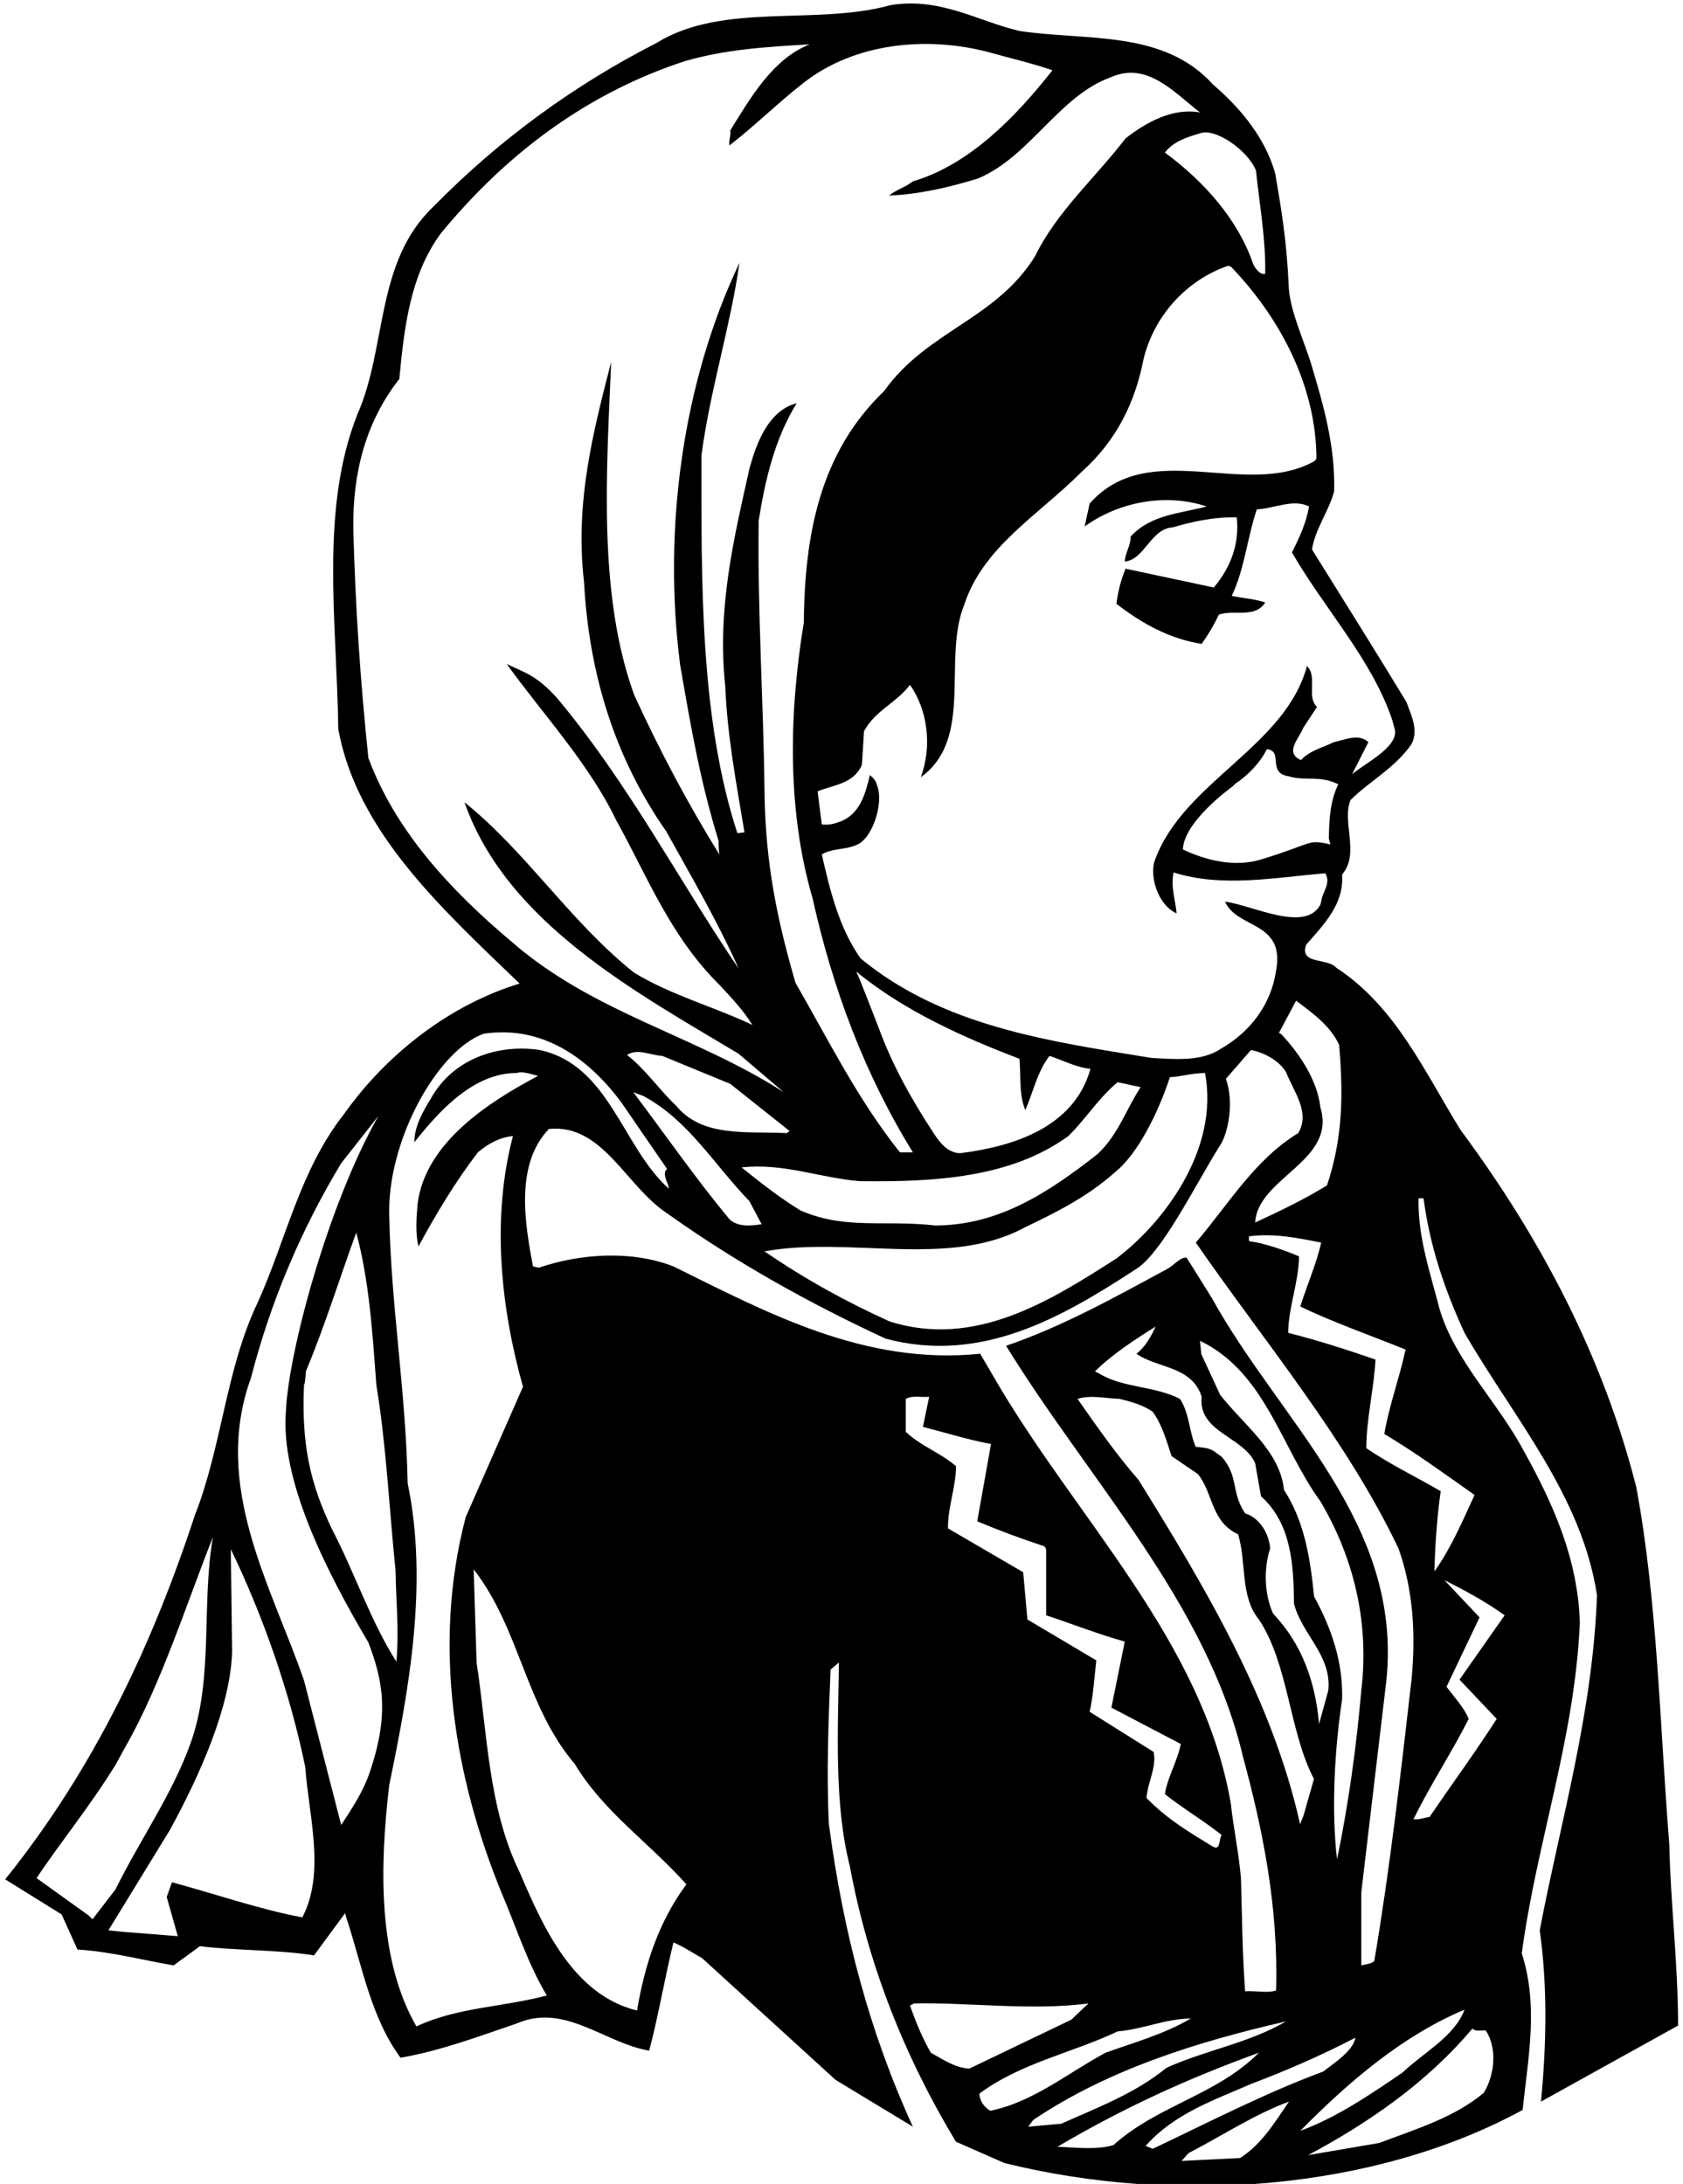 <?xml version="1.0" encoding="UTF-8"?>
<svg xmlns="http://www.w3.org/2000/svg" xmlns:xlink="http://www.w3.org/1999/xlink" width="443pt" height="575pt" viewBox="0 0 443 575" version="1.1">
<g id="surface1">
<path style=" stroke:none;fill-rule:nonzero;fill:rgb(0%,0%,0%);fill-opacity:1;" d="M 441.703 533.301 C 441.703 517.02 439.723 501.289 439.391 485.562 C 436.859 453.992 436.312 421.762 430.699 391.512 C 422.012 357.41 405.84 326.391 384.5 297.57 C 375.152 282.609 367.562 265.121 351.723 254.781 C 349.41 252.141 341.93 254.012 343.801 248.73 C 348.641 243.23 353.812 237.949 353.262 230.25 C 357.992 224.75 353.152 216.5 355.461 210.672 C 360.52 205.609 367.23 202.199 371.52 195.93 C 373.5 192.188 371.41 188.23 370.199 184.82 C 362.062 171.398 353.699 158.09 345.34 144.668 C 346.223 139.168 349.742 134.66 351.172 129.379 C 351.5 117.5 348.422 106.883 345.121 95.828 C 343.426 90.152 339.512 81.75 339.234 75.645 C 338.684 63.379 337.32 55.344 335.66 45.668 C 333.133 36.648 326.973 28.84 319.27 22.238 C 306.289 7.828 286.16 10.797 268.34 8.156 C 257.23 5.52 247.551 -0.754 234.461 1.34 C 214.77 6.84 190.238 0.457 172.75 11.348 C 151.629 22.129 131.719 36.43 114.121 54.359 C 98.719 68.988 101.91 91.32 94.098 109.027 C 84.09 134.219 88.711 164.141 89.039 191.969 C 93.988 219.027 116.32 239.27 136.781 258.961 C 118.961 264.352 102.129 277 90.578 293.281 C 78.809 308.238 75.289 326.609 67.699 343.219 C 59.449 360.602 58.348 381.059 51.309 398.879 C 40.09 433.09 24.801 465.652 1.367 494.801 L 16.219 504.039 L 20.398 513.281 C 29.199 513.832 37.34 516.031 45.699 517.461 L 52.629 512.402 C 62.199 513.609 72.98 513.281 82.66 514.82 L 90.84 503.711 L 91.129 504.812 C 95.309 517.352 97.508 530.992 105.43 541.77 C 116.102 539.902 126 536.16 136.012 532.75 C 148.66 527.25 159.109 537.922 170.879 539.902 C 173.301 530.77 174.949 520.871 177.262 511.41 C 179.898 512.512 182.32 514.16 184.852 515.59 L 219.941 547.602 L 240.289 559.922 C 228.961 535.281 222.059 509.086 218.316 481.258 L 218.18 480.281 C 217.52 466.973 218.07 453 218.621 439.582 L 220.82 437.711 C 220.602 455.422 219.5 474.781 223.68 491.281 C 228.52 517.352 238.09 541.441 251.621 563.883 L 264.379 569.492 C 309.152 580.602 361.84 576.75 400.781 555.523 C 402.32 541.109 404.961 528.133 400.562 514.27 C 404.52 484.789 414.531 457.73 415.852 427.152 C 415.301 410.32 408.812 395.91 401.109 382.051 C 394.402 369.289 382.961 358.398 378.891 344.539 C 376.473 335.078 373.172 325.73 373.391 315.5 L 374.711 315.5 C 376.359 328.148 380.32 339.699 385.492 350.922 C 398.473 373.359 416.402 393.82 420.359 420 C 419.262 451.02 410.789 479.402 405.289 508.223 C 407.383 523.07 407.051 538.359 405.621 553.32 Z M 352.492 275.129 C 353.59 288.328 353.48 299.441 349.301 312.09 C 343.25 315.828 336.762 318.91 330.383 321.879 C 331.039 310 351.941 305.711 347.539 291.52 C 346.77 284.371 341.945 277.219 337.199 272.23 L 336.652 271.941 L 341.16 263.469 C 345.449 266.66 350.289 270.18 352.492 275.129 Z M 350.18 222.328 C 343.91 220.898 345.934 222.027 331.922 226.289 C 324.898 228.426 317.402 226.508 311.352 223.648 C 311.68 216.277 323.684 207.645 324.621 206.902 L 325.113 206.367 C 328.305 204.277 331.699 200.879 333.461 197.25 C 337.973 197.688 333.336 203.547 339.289 204.398 C 343.621 205.719 347.348 204.055 352.27 206.488 C 350.18 210.777 349.879 215.289 349.77 220.68 Z M 346.512 120.828 L 345.891 121.461 C 327.852 131.469 302.441 114.969 286.82 132.57 L 285.5 138.617 C 294.301 132.238 306.621 129.711 317.621 133.34 C 310.691 135.211 302.992 135.43 297.602 141.258 C 297.711 143.461 296.172 145.551 296.062 147.859 C 301.34 147.309 302.879 139.168 308.711 138.84 C 313.992 137.301 319.492 136.09 325.539 136.199 C 326.312 143.238 323.891 149.508 319.492 154.68 L 296.281 149.73 C 295.07 152.59 294.301 155.668 293.859 158.969 C 300.68 164.25 307.941 168.211 316.301 169.527 C 317.949 167.219 319.602 164.469 320.812 161.828 C 324.77 160.398 330.27 162.93 333.02 158.641 C 330.27 157.648 327.191 157.539 324.223 156.879 C 327.633 149.73 328.289 141.59 330.82 134.109 C 335.441 133.891 340.391 131.25 344.57 133.34 C 343.91 137.41 342.039 141.59 340.062 145.438 C 348.734 160.453 361.125 173.652 366.461 189.551 L 367.203 192.273 C 367.809 196.891 359.199 200.988 355.902 203.848 L 360.191 195.379 C 357.551 193.07 354.25 194.719 351.172 195.379 C 348.199 196.809 344.57 197.688 342.48 200.109 C 337.859 198.238 342.152 194.168 343.031 191.641 L 346.66 186.141 C 343.801 183.391 346.883 178.109 344.02 175.359 C 338.301 196.699 311.461 205.828 303.98 226.508 C 302.551 230.25 304.531 238.172 309.699 240.48 C 309.48 237.289 308.051 233.438 308.93 229.699 C 321.582 233.77 335.66 231.02 348.859 229.922 C 350.402 232.781 348.09 234.648 347.762 237.398 L 347.527 238.211 C 343.527 245.676 329.609 238.281 322.461 237.398 C 325.652 244.66 338.355 242.461 335.883 255.605 C 334.562 264.516 329.062 271.719 321.359 276.121 C 316.301 279.531 309.371 278.871 303.102 278.539 C 276.148 274.141 248.32 270.289 226.539 252.359 C 220.82 244.219 218.512 234.539 216.309 224.969 C 218.949 223.32 222.469 223.758 225.219 222.551 C 229.715 221.051 232.742 211.18 230.828 206.711 C 230.582 205.621 229.949 204.84 228.961 204.07 C 227.859 208.688 226.539 214.188 221.262 216.277 C 219.5 216.938 218.234 217.258 216.309 217.051 L 215.211 208.359 C 219.391 206.598 224.559 206.488 226.871 201.43 L 227.422 192.52 C 230.391 187.02 236 185.039 239.52 180.309 C 244.25 187.02 245.352 196.59 242.379 204.621 C 256.461 194.5 247.988 173.488 253.82 159.188 C 258.77 144.008 273.18 135.758 284.621 124.32 C 293.973 115.961 298.812 105.84 301.012 94.508 C 303.762 83.289 312.121 73.828 323.23 69.98 L 324 70.199 C 337.312 84.059 346.496 102.086 346.512 120.828 Z M 169.34 288.551 C 181.219 294.93 187.93 306.59 197.281 316.27 L 200.469 322.32 C 197.609 322.762 194.199 323.09 192 321 C 182.98 310.109 175.059 298.672 166.699 287.559 Z M 165.051 277.77 C 167.801 275.898 171.211 277.879 174.289 277.988 L 192.219 285.359 L 207.84 297.789 L 207.07 298.34 C 196.621 297.789 184.961 299.551 178.031 291.191 C 173.41 286.789 169.781 281.398 165.051 277.77 Z M 195.191 307.359 C 206.191 306.148 215.762 310.109 226.32 310.988 C 245.68 311.211 265.922 310.219 281.211 299.109 C 285.719 294.711 289.129 289.102 294.191 284.922 L 300.242 286.238 C 296.391 292.07 294.41 298.672 288.91 303.84 C 276.148 313.852 262.949 322.648 246.121 322.648 C 232.699 321.109 222.578 323.859 210.699 318.691 C 205.309 315.391 200.25 311.43 195.191 307.359 Z M 245.898 298.559 C 239.961 289.539 234.816 280.355 231.188 270.344 C 229.398 265.781 228.055 262.23 226.102 257.422 L 225.359 255.77 C 238.008 266.219 253.93 273.262 268.34 278.762 C 268.781 283.602 268.121 287.891 269.879 292.289 C 271.969 287.559 272.961 282.281 276.262 277.988 C 279.781 279.199 283.41 281.07 287.039 281.398 C 282.75 296.801 266.801 301.859 252.719 303.621 C 249.531 303.512 247.551 301.09 245.898 298.559 Z M 269.66 323.199 C 277.91 319.238 286.16 315.172 293.422 308.68 C 299.496 303.895 304.973 292.73 307.941 283.602 C 310.801 283.488 313.883 282.5 317.18 282.5 C 321.031 302.629 306.207 322.047 293.859 331.34 C 276.371 342.559 256.68 354.988 234.238 347.949 C 222.801 342.781 211.801 336.73 201.238 329.469 C 223.57 325.398 249.75 333.98 269.66 323.199 Z M 330.602 44.898 C 331.48 53.59 333.242 63.27 333.02 72.07 C 331.699 72.508 330.27 70.527 329.832 69.43 C 325.871 57.879 317.07 47.867 306.621 40.168 C 308.93 37.199 312.449 36.098 315.859 35.109 C 319.602 33.566 328.289 39.289 330.602 44.898 Z M 134.691 247.961 C 118.078 233.988 104 218.48 96.961 199.559 C 94.871 179.539 93.551 160.18 93 139.391 C 92.781 124.43 96.301 111.008 105.102 99.789 C 106.422 86.039 107.961 72.508 115.988 61.508 C 134.141 39.398 155.699 24.109 180.34 16.078 C 191.012 12.996 201.57 12.34 213.121 11.68 C 203.328 15.527 197.5 25.867 192.219 34.34 C 192.441 35.77 191.781 36.867 192 38.297 C 198.16 33.566 204.43 27.406 210.699 22.457 C 223.68 11.789 242.27 9.367 259.102 13.438 C 265.039 15.09 271.199 16.52 277.031 18.496 C 267.238 30.93 255.141 43.359 240.289 47.758 C 238.309 49.297 235.891 49.961 234.02 51.496 C 241.941 51.168 249.969 49.297 257.449 46.988 C 271.09 41.27 278.68 25.316 292.32 20.367 C 301.891 16.078 308.93 24.219 315.859 29.609 C 308.711 28.289 301.617 32.246 296.281 36.43 C 288.25 46.879 278.129 55.789 272.52 67.34 C 262.18 84.168 244.031 87.027 232.699 102.98 C 215.762 119.258 211.801 140.82 211.578 163.918 C 207.621 188.117 207.18 213.527 213.891 236.52 C 219.172 260.281 227.531 282.719 240.289 303.398 L 236.879 303.398 C 225.66 289.32 218.07 273.809 209.379 258.738 C 204.762 242.789 201.461 227.719 201.238 208.578 C 200.961 184.344 199.371 161.168 199.699 137.078 C 201.461 126.078 203.988 115.41 209.711 106.168 C 201.434 108.23 198.52 118.957 197.281 123.328 C 193.211 141.59 188.699 160.07 190.898 180.641 C 191.449 193.949 193.871 206.488 195.961 219.141 L 194.09 219.359 C 184.191 189 184.629 153.027 184.629 119.918 C 186.941 102.539 192.219 86.148 194.641 69.211 C 179.789 100.449 174.398 138.949 179.02 175.027 C 181.879 191.527 184.328 205.828 189.168 221.449 C 189.059 221.891 189.25 224.422 189.359 224.969 C 181 211.551 173.52 197.359 166.922 182.949 C 157.352 156.551 159.66 124.211 160.871 95.277 C 156.141 113.648 151.301 132.238 153.719 153.141 C 155.039 177.559 161.859 199.559 175.391 218.922 C 181.988 230.801 188.922 242.68 194.422 255 C 178.91 232.23 165.488 206.27 146.57 183.719 C 141.043 177.641 138.102 177.117 133.371 174.809 C 143.051 188.23 155.148 201.211 162.191 215.949 C 170.441 230.801 176.379 246.422 189.359 259.289 C 192.551 262.699 195.738 266.109 198.051 269.852 C 187.82 265.012 176.711 262.039 166.922 256.102 C 150.199 242.789 138.648 224.422 122.262 211.219 C 133.371 243.012 167.691 261.379 194.422 277.441 L 206.301 287.559 C 183.09 272.602 156.25 266.77 134.691 247.961 Z M 23.258 504.262 L 9.617 494.473 C 16.328 484.461 23.148 476.32 30.41 464.66 L 33.215 459.547 C 42.508 443.156 49.219 421.871 56.039 404.711 C 52.961 422.641 56.258 441.836 50.211 458.832 C 45.379 472.398 36.789 484.461 30.41 497.441 L 24.359 505.305 Z M 79.578 504.812 C 68.359 502.723 56.699 498.652 45.258 495.57 L 43.883 499.449 L 46.801 509.762 L 31.84 508.578 L 28.539 508.223 L 44.711 481.82 C 52.465 467.633 60.66 449.48 61.098 434.852 L 60.77 409 L 60.77 407.898 C 69.348 425.723 76.281 445.52 80.348 465.211 C 81.23 477.859 85.738 493.039 79.578 504.812 Z M 97.234 466.859 C 95.512 471.863 92.668 476.102 89.809 480.5 L 80.02 442.441 C 71.441 417.578 55.711 391.289 66.051 362.801 C 71.219 342.781 79.141 323.969 89.809 306.262 L 99.598 293.828 C 86.18 317.48 75.949 356.254 75.289 371.16 C 73.586 389.477 85.848 413.621 96.961 432.43 C 100.809 442.551 102.57 451.352 97.234 466.859 Z M 104.109 413.398 C 104.219 421.762 105.102 429.129 104.328 437.492 C 97.508 426.711 93.441 414.281 87.5 402.84 C 81.449 390.301 79.359 379.988 80.02 364.59 C 80.348 364.59 80.461 360.82 80.57 360.93 C 85.52 349.051 89.371 336.621 93.77 324.52 C 97.18 337.172 98.059 350.922 99.051 364.559 C 101.688 380.512 102.461 397.449 104.109 413.398 Z M 109.609 533.52 C 99.379 515.812 99.93 491.281 102.461 469.941 C 107.629 444.973 112.801 416.922 107.301 390.52 C 106.859 366.539 102.898 343.551 102.461 320.23 C 101.801 300.539 115.109 276.531 127.32 272.16 C 142.828 269.852 154.93 278.648 163.512 290.199 L 175.609 307.801 C 174.512 308.461 175.145 310.328 175.801 311.816 L 176.078 312.996 C 163.758 301.996 160.43 280.41 142.059 276.449 C 131.059 274.801 119.18 278.762 113.352 289.32 C 111.176 292.867 109.059 296.691 109.059 300.762 C 115.988 291.961 124.898 282.5 136.012 282.5 C 137.551 281.949 139.859 282.828 141.621 283.27 C 128.75 290.09 112.031 300.762 109.938 316.82 C 109.609 320.449 109.281 324.738 110.16 328.148 C 114.672 319.789 119.73 311.32 125.781 303.398 C 128.281 301.281 131.391 299.441 135.02 299.109 C 129.301 320.781 131.828 344.43 137.66 365.109 L 122.59 399.43 C 113.68 433.199 119.73 468.289 132.051 498.43 C 136.012 507.672 138.762 516.691 143.93 525.383 C 132.379 528.461 120.391 528.461 109.609 533.52 Z M 167.691 529.34 C 150.859 525.27 142.828 507.121 136.781 492.93 C 128.531 476.102 128.309 456.52 125.449 437.711 L 124.68 413.18 C 136.891 428.91 138.211 449.039 151.301 464.441 C 158.891 477.09 170.988 485.23 180.672 496.121 C 173.41 505.91 169.672 517.352 167.691 529.34 Z M 177.262 333.43 C 166.262 329.141 152.84 330.02 141.84 333.762 L 140.301 333.43 C 138.102 321.879 135.57 306.59 144.48 297.238 C 158.672 295.809 164.719 312.309 175.609 319.461 C 193.98 332.551 213.23 343.219 233.141 352.461 C 258.441 359.172 279.672 346.738 298.922 334.199 C 305.602 330.184 314.102 312.969 320.812 302.078 C 323.34 298.695 324.883 290.199 322.68 284.039 L 329.281 276.449 C 332.883 277.164 336.68 279.254 338.52 282.281 C 340.391 287.23 345.012 292.84 341.711 298.34 C 330.27 305.27 323.23 317.262 314.762 327.16 C 333.133 353.672 354.473 379.078 368.109 407.68 C 371.961 418.461 372.73 430.23 371.52 442.441 C 368.66 467.301 365.801 492.383 361.73 516.359 C 360.742 517.133 359.422 517.133 358.32 517.461 L 358.32 498.211 L 364.922 442.441 C 369.211 400.75 336.871 374.238 318.941 341.68 L 312.34 331.121 C 310.691 330.898 309.152 333.074 307.062 334.199 C 293.656 341.43 279.672 349.27 264.82 354.328 C 286.602 389.75 317.621 421.871 327.191 462.57 C 332.473 482.039 336.539 502.391 335.883 524.062 C 333.57 524.832 330.492 524.062 327.742 524.281 C 326.973 513.609 326.973 505.473 326.641 494.473 C 326.09 487.871 324.66 481.27 324 475 C 316.633 431.77 282.859 399.539 261.41 362.25 L 258 356.422 C 227.641 359.5 202.23 345.75 177.262 333.43 Z M 345.891 420.328 C 344.902 410.32 343.359 400.531 337.973 392.281 C 336.98 382.051 327.301 375.121 321.141 367.199 L 316.219 356.531 L 315.859 353.012 C 333.02 361.262 337.199 381.059 347.539 395.25 C 356.121 409.77 360.52 426.711 358.32 445.082 C 357 460.262 354.91 475.223 351.941 489.52 C 350.402 476.871 351.281 460.48 353.262 447.5 C 353.59 437.602 350.402 428.578 345.891 420.328 Z M 335.109 424.84 C 332.801 419.891 332.582 412.852 334.34 407.68 C 334.012 403.719 331.59 399.648 327.742 398.441 C 323.918 392.719 326.172 388.98 321.637 383.59 C 319.297 381.996 319.16 381.199 314.762 380.949 C 313 377.102 313.109 372.039 310.578 368.301 C 303.98 364.891 295.621 365.441 289.461 361.699 L 288.223 361.066 C 292.621 356.668 299.031 352.461 304.199 349.27 C 302.992 351.801 301.562 354.551 299.141 356.422 C 304.531 360.27 313.77 359.609 316.301 367.75 C 315.312 377.102 327.301 378.199 330.383 385.238 L 331.922 393.93 C 339.949 401.191 340.5 411.969 340.609 422.199 C 342.59 430.23 350.621 435.84 349.633 445.082 L 347.211 453.883 C 346.223 442.883 342.812 432.98 335.109 424.84 Z M 345.863 468.371 L 343.113 478 L 342.207 480.281 C 334.945 447.609 317.289 418.02 299.691 389.641 C 293.75 382.82 288.691 375.559 283.629 368.301 C 287.148 367.199 291 368.191 294.742 368.301 C 297.711 369.07 300.789 369.84 303.43 371.711 C 305.961 375.23 307.062 379.41 308.379 383.371 L 315.312 388.102 C 319.383 393.16 318.723 400.641 325.871 403.941 C 328.18 411.199 326.312 420.223 331.371 426.379 C 339.18 438.152 339.371 456.055 345.863 468.371 Z M 238.422 368.301 C 240.18 367.309 242.488 367.969 244.578 367.75 L 242.93 375.672 C 248.98 377.211 254.809 379.078 260.859 380.18 C 259.648 387 258.441 393.711 257.23 400.531 C 262.949 402.949 268.891 405.148 274.941 407.129 L 275.379 407.898 L 275.379 425.281 C 282.312 427.59 289.02 430.23 296.062 432.211 L 292.539 449.59 L 310.801 459.16 C 309.922 463.781 307.391 467.633 306.621 472.359 C 311.461 476.211 316.742 479.289 321.582 483.141 C 320.699 484.133 321.473 487.652 318.941 486 C 313 482.371 307.062 478.852 301.781 473.352 C 302.109 469.172 304.531 465.211 303.652 461.25 L 286.82 450.691 C 287.812 446.289 288.031 441.672 288.578 437.16 L 270.43 426.379 L 269.328 413.949 L 249.531 402.398 C 249.422 396.898 251.73 391.07 251.621 386.012 C 247.551 382.488 242.379 380.73 238.422 376.988 Z M 245.02 540.453 C 242.711 536.492 241.059 532.312 239.52 528.02 L 240.621 527.473 C 254.371 527.141 271.641 529.453 286.492 527.473 L 281.98 531.762 L 255.141 544.633 C 251.289 544.41 248.211 542.211 245.02 540.453 Z M 260.641 555.742 C 258.988 554.75 257.891 553.102 257.781 551.23 C 268.781 543.09 282.09 540.562 294.191 534.84 C 300.789 534.289 306.621 531.539 313.441 531.43 C 306.402 535.609 298.59 537.703 291 540.453 C 280.992 545.84 271.969 553.43 260.641 555.742 Z M 271.969 558.16 C 291.879 544.742 315.531 537.48 338.52 532.203 C 328.73 537.922 317.289 539.789 307.062 544.41 C 298.699 551.23 288.91 554.859 279.34 559.152 L 270.648 559.922 Z M 278.352 565.203 C 295.73 554.973 312.562 547.273 331.371 540.453 C 320.152 551.672 304.859 554.203 293.09 564.762 C 288.691 566.082 283.078 565.422 278.352 565.203 Z M 301.562 564.98 C 309.152 556.402 319.711 552.883 329.5 548.59 C 338.852 545.07 347.871 541.109 356.781 536.492 C 356.121 540.012 351.391 542.98 348.312 545.402 C 332.91 551.121 318.281 558.711 303.43 565.75 Z M 326.422 568.172 L 311.02 568.941 L 312.891 566.852 C 321.691 562.34 330.051 556.73 339.289 553.32 C 335.66 558.602 332.141 564.543 326.422 568.172 Z M 385.492 529.121 C 382.852 536.16 374.93 540.23 369.102 545.73 C 360.52 551.562 351.832 557.5 342.262 561.023 C 355.133 547.93 369.43 535.832 385.492 529.121 Z M 390.551 551.012 C 382.852 557.5 372.621 560.582 363.051 564.211 L 344.352 567.402 C 359.973 559.043 375.48 548.48 387.582 534.07 C 388.461 535.062 389.891 534.402 391.102 534.621 C 394.18 539.352 393.41 546.391 390.551 551.012 Z M 393.961 452.562 C 388.461 461.141 382.191 469.723 376.25 478.41 C 374.82 478.52 373.609 479.18 372.07 478.961 C 376.473 469.941 382.082 461.473 386.59 452.562 C 385.27 449.371 382.742 446.84 380.762 444.09 L 389.449 425.828 L 380.211 416.039 C 385.711 418.789 390.992 421.652 396.051 425.281 L 384.172 442.223 Z M 388.133 393.602 C 384.941 400.531 381.973 407.57 377.57 413.73 C 377.68 407.898 378.23 399.43 379.223 392.609 C 372.621 388.762 365.91 385.57 359.641 381.281 C 359.641 373.691 361.621 365.879 362.062 357.961 C 354.473 355.32 346.551 352.789 339.07 350.922 C 339.18 343.879 341.82 337.828 341.93 330.789 C 337.859 329.031 332.582 327.27 329.062 326.828 C 328.512 326.828 328.84 325.949 328.73 325.512 C 335.332 324.629 341.711 325.949 347.762 327.16 C 346.551 332.66 344.02 338.379 342.262 343.988 C 350.949 348.172 360.742 351.578 369.98 355.32 C 368.332 362.91 365.691 369.949 364.371 377.539 C 372.512 382.379 380.32 388.102 388.133 393.602 "/>
</g>
</svg>
